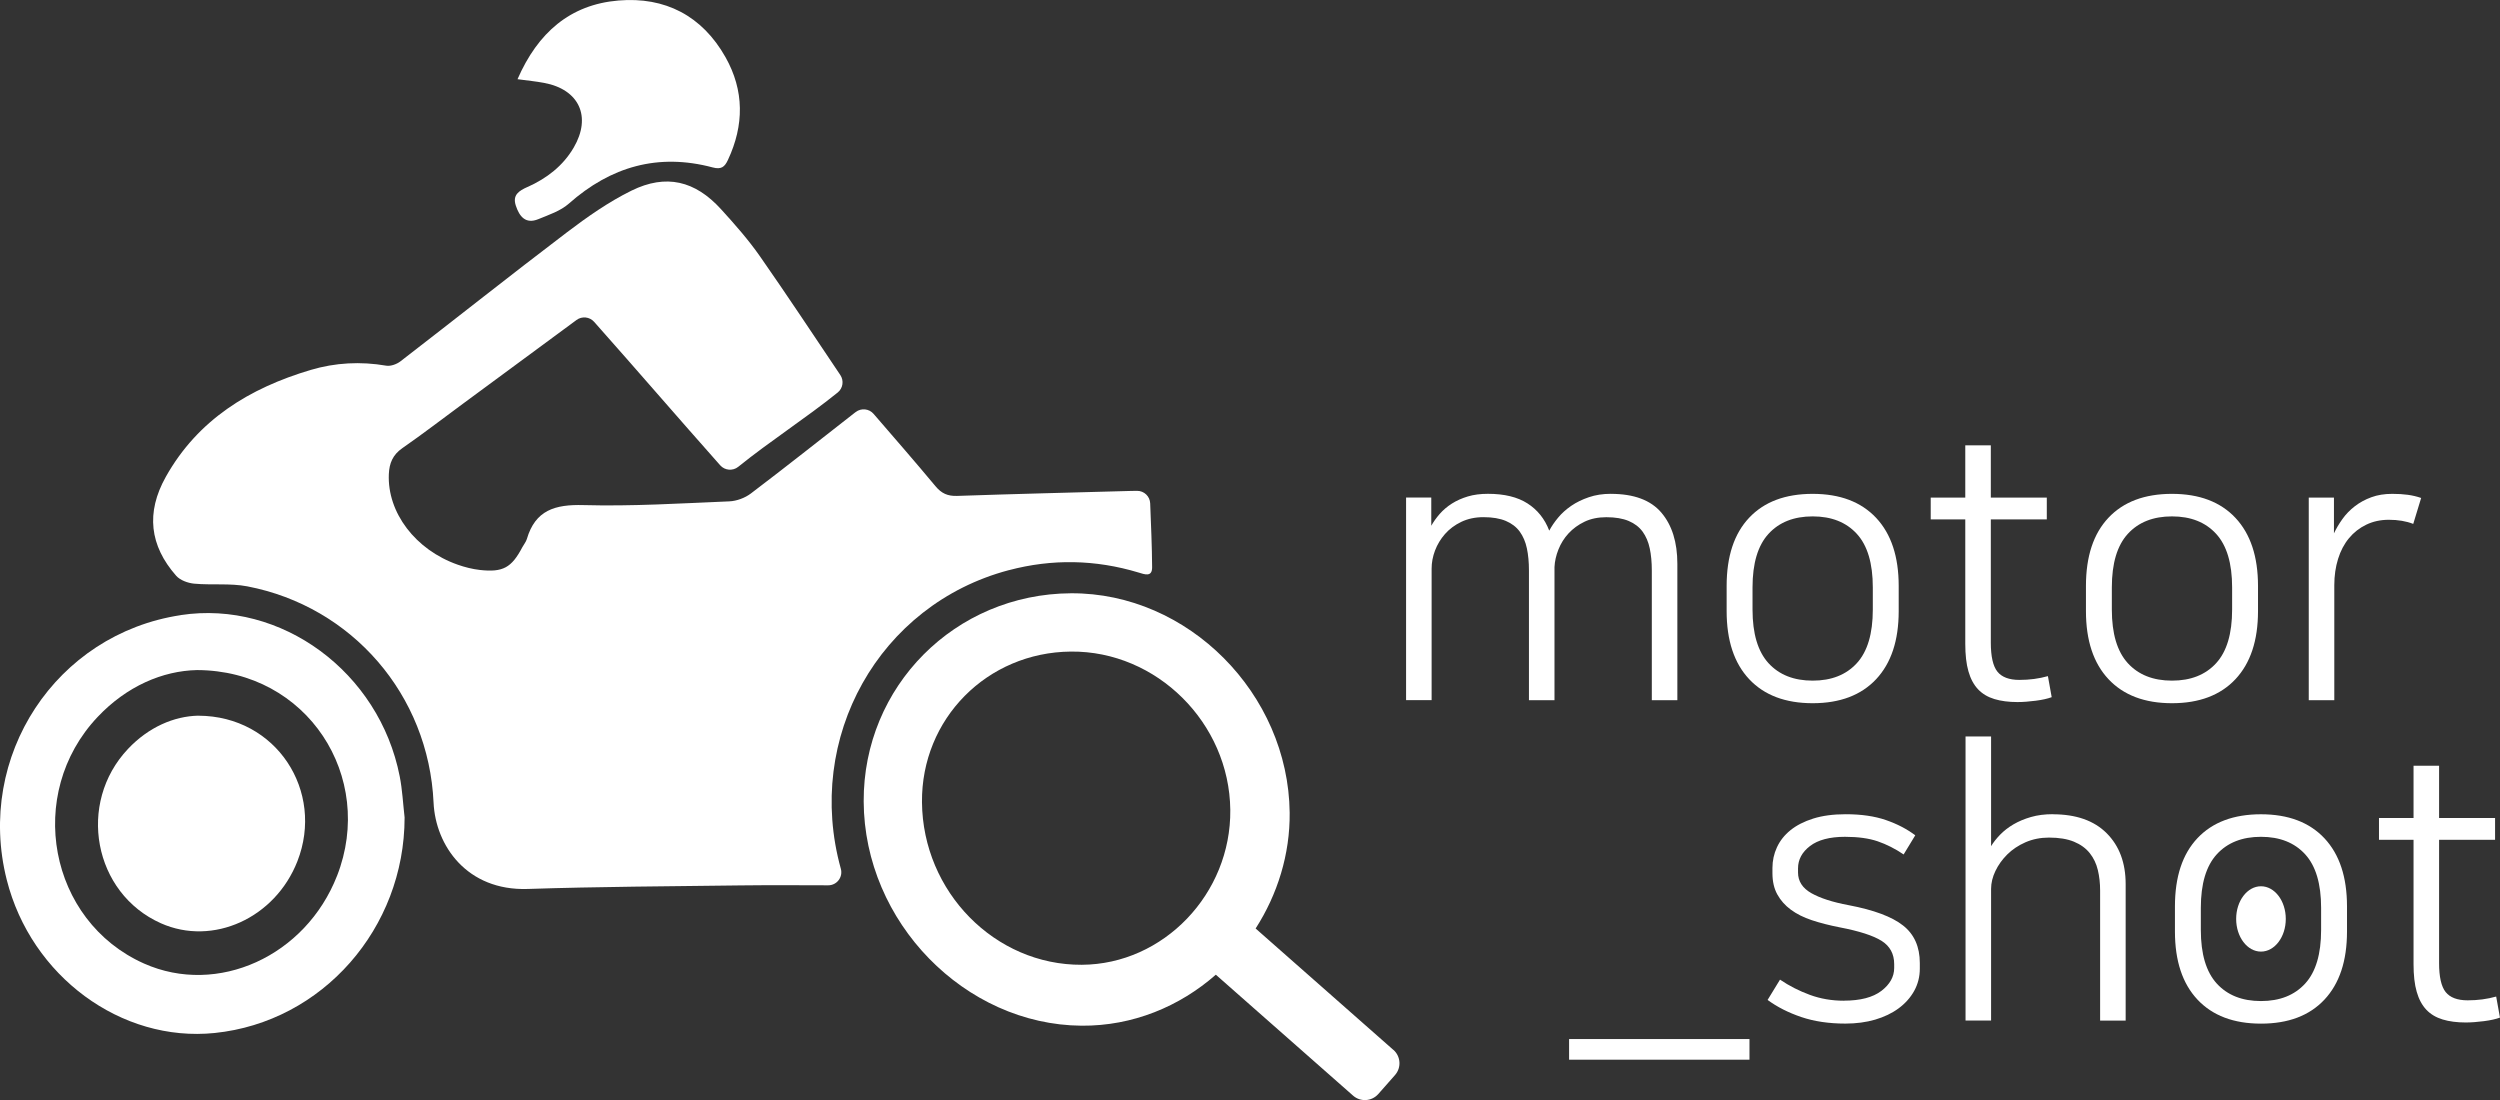 <?xml version="1.0" encoding="UTF-8"?>
<svg id="_레이어_2" data-name="레이어 2" xmlns="http://www.w3.org/2000/svg" viewBox="0 0 582.36 256.27">
  <rect x="0" y="0" width="582.36" height="256.27" fill="#333333" stroke="none"/>
  <defs>
    <style>
      .cls-1 {
        fill: #fff;
        stroke-width: 0px;
      }
    </style>
  </defs>
  <g id="_레이어_1-2" data-name="레이어 1">
    <g>
      <path class="cls-1" d="M46.2,166.71c-5.64.12-11.57,2.65-16.36,7.72-12,12.68-8.06,33.65,7.64,40.64,12.11,5.39,26.62-1.2,31.8-14.45,6.37-16.3-4.89-33.85-23.07-33.9Z"/>
      <path class="cls-1" d="M235.01,132.82c10.08-2.67,20.17-2.48,30.18.54,1.41.42,3.21,1.16,3.19-1.23-.03-4.93-.26-9.87-.45-14.87-.06-1.63-1.41-2.93-3.04-2.92-.47,0-.93,0-1.39.02-13.52.37-27.03.7-40.55,1.16-2.19.07-3.63-.57-5.04-2.27-4.71-5.66-9.55-11.21-14.41-16.84-1.05-1.22-2.88-1.41-4.16-.43-.09.07-.18.14-.28.21-8.04,6.27-16.02,12.61-24.14,18.76-1.37,1.04-3.32,1.77-5.03,1.84-11.33.47-22.67,1.18-33.99.87-6.6-.18-11.2,1.17-13.17,7.9-.2.68-.71,1.27-1.05,1.91-2.51,4.77-4.51,5.9-9.89,5.3-1.74-.2-3.49-.64-5.14-1.22-9.89-3.46-16.46-12.16-16.07-21.11.11-2.53.91-4.49,3.14-6.04,4.78-3.32,9.4-6.87,14.09-10.33,8.73-6.44,17.46-12.88,26.49-19.53,1.27-.94,3.05-.75,4.1.43,10.2,11.48,19.3,22.08,29.37,33.42,1.08,1.22,2.94,1.37,4.2.35,7.52-6.07,15.77-11.34,23.17-17.31,1.23-.99,1.49-2.76.61-4.07-6.28-9.34-12.36-18.55-18.68-27.6-2.73-3.91-5.91-7.52-9.13-11.05-6.02-6.6-12.77-8.26-20.82-4.31-5.35,2.63-10.35,6.15-15.12,9.77-13,9.87-25.78,20.03-38.71,30-.87.67-2.29,1.19-3.33,1.01-5.97-1.02-11.84-.71-17.6,1-14.22,4.23-26.27,11.58-33.73,24.89-4.68,8.35-3.76,16.04,2.41,23.05.93,1.05,2.72,1.7,4.18,1.84,4.12.38,8.38-.14,12.4.63,24.37,4.69,42.23,25.24,43.38,50.39.46,9.99,7.76,20.56,21.91,20.1,16.53-.54,33.08-.62,49.62-.83,6.7-.08,13.41-.04,20.4-.02,2.02,0,3.48-1.92,2.94-3.86h0c-8.48-30.53,8.93-61.55,39.12-69.55Z"/>
      <path class="cls-1" d="M42.12,143.29c-29.1,4.4-47.82,32.87-40.55,61.65,5.68,22.48,26.66,37.93,48.44,35.69,25.1-2.58,44.23-24.38,44.24-50.21-.37-3.2-.52-6.43-1.14-9.58-4.77-24.32-27.6-41.1-51-37.56ZM78.51,204.02c-7.32,18.73-27.83,28.05-44.96,20.43-22.19-9.88-27.77-39.52-10.8-57.45,6.78-7.17,15.15-10.74,23.14-10.91,25.71.07,41.63,24.89,32.62,47.94Z"/>
      <path class="cls-1" d="M122.9,43.54c-2.02.91-3.57,1.86-2.74,4.37.83,2.51,2.27,4.36,5.24,3.14,2.46-1.01,5.18-1.91,7.11-3.62,9.77-8.64,20.81-11.81,33.5-8.43,2,.53,2.79-.09,3.56-1.75,3.79-8.09,3.81-16.17-.57-23.93C163.57,3.69,154.94-.8,144.06.12c-11.28.95-18.78,7.5-23.51,18.33,2.36.32,4.29.5,6.19.86,8.18,1.52,11.11,7.87,6.9,15.07-2.5,4.28-6.29,7.17-10.73,9.17Z"/>
      <path class="cls-1" d="M324.58,244.57l-32.09-28.28c5.1-7.94,8.03-17.3,7.93-26.98-.29-27.72-23.65-51.26-50.94-51.11-26.99.15-48.41,21.66-48.29,48.5.13,28.13,23.58,52.02,50.75,52.23,11.96.09,22.86-4.49,31.28-11.88l31.97,28.17c1.72,1.52,4.35,1.35,5.87-.37l3.9-4.42c1.52-1.72,1.35-4.35-.37-5.87ZM214.77,186.86c-.17-19.41,15.15-34.9,34.68-35.08,19.99-.19,36.92,16.62,37.14,36.87.21,19.54-15.55,35.99-34.59,36.09-20.24.11-37.05-16.99-37.23-37.87Z"/>
    </g>
    <g>
      <g>
        <path class="cls-1" d="M375.24,115.04c5.37,0,9.29,1.46,11.77,4.38,2.48,2.92,3.72,6.89,3.72,11.91v31.78h-5.95v-30.2c0-1.93-.16-3.65-.48-5.16-.32-1.52-.88-2.82-1.66-3.9-.79-1.08-1.87-1.91-3.24-2.49-1.37-.58-3.11-.88-5.21-.88-1.93,0-3.62.35-5.08,1.05-1.46.7-2.7,1.61-3.72,2.71-1.02,1.11-1.81,2.36-2.36,3.76-.56,1.4-.86,2.77-.92,4.11v30.99h-5.95v-30.2c0-1.93-.16-3.65-.48-5.16-.32-1.52-.88-2.82-1.66-3.9-.79-1.08-1.87-1.91-3.24-2.49-1.37-.58-3.11-.88-5.21-.88-1.93,0-3.65.37-5.16,1.09-1.52.73-2.79,1.68-3.81,2.84-1.02,1.17-1.79,2.45-2.32,3.85s-.79,2.8-.79,4.2v30.64h-5.95v-47.19h5.87v6.57c.52-.93,1.18-1.85,1.97-2.76.79-.9,1.74-1.71,2.84-2.41,1.11-.7,2.35-1.25,3.72-1.66,1.37-.41,2.93-.61,4.68-.61,3.79,0,6.86.74,9.19,2.23,2.33,1.49,4.03,3.6,5.08,6.35.53-.99,1.21-2,2.06-3.02.84-1.02,1.87-1.94,3.06-2.76,1.2-.82,2.57-1.49,4.11-2.01,1.55-.53,3.25-.79,5.12-.79Z"/>
        <path class="cls-1" d="M422.25,115.04c6.36,0,11.29,1.87,14.79,5.6,3.5,3.74,5.25,9.02,5.25,15.85v5.87c0,6.83-1.75,12.11-5.25,15.85-3.5,3.73-8.43,5.6-14.79,5.6s-11.29-1.87-14.79-5.6c-3.5-3.73-5.25-9.02-5.25-15.85v-5.87c0-6.89,1.75-12.18,5.25-15.89,3.5-3.71,8.43-5.56,14.79-5.56ZM422.25,158.55c4.38,0,7.81-1.36,10.29-4.07,2.48-2.71,3.72-6.87,3.72-12.48v-5.17c0-5.6-1.24-9.76-3.72-12.47-2.48-2.71-5.91-4.07-10.29-4.07s-7.81,1.36-10.29,4.07c-2.48,2.71-3.72,6.87-3.72,12.47v5.17c0,5.6,1.24,9.76,3.72,12.48,2.48,2.71,5.91,4.07,10.29,4.07Z"/>
        <path class="cls-1" d="M457.8,120.99h-8.05v-5.08h8.05v-12.17h5.95v12.17h13.04v5.08h-13.04v28.72c0,3.21.51,5.46,1.53,6.74,1.02,1.28,2.73,1.93,5.12,1.93s4.55-.29,6.65-.88l.88,4.9c-.93.35-2.17.63-3.72.83-1.55.2-2.96.31-4.25.31-2.04,0-3.84-.23-5.38-.7-1.55-.47-2.82-1.23-3.81-2.28s-1.74-2.44-2.23-4.16c-.5-1.72-.74-3.87-.74-6.43v-28.98Z"/>
        <path class="cls-1" d="M505.95,115.04c6.36,0,11.29,1.87,14.79,5.6,3.5,3.74,5.25,9.02,5.25,15.85v5.87c0,6.83-1.75,12.11-5.25,15.85-3.5,3.73-8.43,5.6-14.79,5.6s-11.29-1.87-14.79-5.6c-3.5-3.73-5.25-9.02-5.25-15.85v-5.87c0-6.89,1.75-12.18,5.25-15.89,3.5-3.71,8.43-5.56,14.79-5.56ZM505.95,158.55c4.38,0,7.81-1.36,10.29-4.07,2.48-2.71,3.72-6.87,3.72-12.48v-5.17c0-5.6-1.24-9.76-3.72-12.47-2.48-2.71-5.91-4.07-10.29-4.07s-7.81,1.36-10.29,4.07c-2.48,2.71-3.72,6.87-3.72,12.47v5.17c0,5.6,1.24,9.76,3.72,12.48,2.48,2.71,5.91,4.07,10.29,4.07Z"/>
        <path class="cls-1" d="M562.15,122.04c-1.63-.64-3.53-.96-5.69-.96-1.93,0-3.68.38-5.25,1.14-1.58.76-2.92,1.81-4.03,3.15-1.11,1.34-1.96,2.95-2.54,4.82-.58,1.87-.88,3.91-.88,6.13v26.79h-5.95v-47.19h5.87v8.32c.52-1.11,1.18-2.22,1.97-3.33.79-1.11,1.75-2.1,2.89-2.98,1.14-.88,2.42-1.58,3.85-2.1,1.43-.53,3.05-.79,4.86-.79,1.34,0,2.55.07,3.63.22,1.08.15,2.12.39,3.11.74l-1.84,6.04Z"/>
      </g>
      <g>
        <path class="cls-1" d="M407.53,246.85h-42.02v-4.81h42.02v4.81Z"/>
        <path class="cls-1" d="M429.5,233.1c3.85,0,6.77-.76,8.76-2.28,1.98-1.52,2.98-3.3,2.98-5.34v-.88c0-2.39-.98-4.2-2.93-5.43-1.96-1.23-5.21-2.28-9.76-3.15-2.39-.47-4.55-1.02-6.48-1.66-1.93-.64-3.56-1.46-4.9-2.45-1.34-.99-2.39-2.17-3.15-3.55-.76-1.37-1.14-3.02-1.14-4.95v-1.23c0-1.69.35-3.3,1.05-4.81.7-1.52,1.75-2.85,3.15-3.98s3.17-2.04,5.3-2.71c2.13-.67,4.65-1.01,7.57-1.01,3.62,0,6.74.45,9.37,1.36,2.63.91,4.9,2.09,6.83,3.55l-2.71,4.46c-1.98-1.34-4-2.36-6.04-3.06-2.04-.7-4.58-1.05-7.62-1.05-3.56,0-6.27.72-8.14,2.14-1.87,1.43-2.8,3.17-2.8,5.21v.96c0,2.04,1.04,3.65,3.11,4.82,2.07,1.17,4.97,2.1,8.71,2.8,5.84,1.11,10.05,2.68,12.65,4.73,2.6,2.04,3.9,4.96,3.9,8.75v1.31c0,1.87-.44,3.59-1.31,5.17-.88,1.58-2.09,2.93-3.63,4.07-1.55,1.14-3.37,2.01-5.47,2.63-2.1.61-4.41.92-6.92.92-3.85,0-7.28-.51-10.29-1.53-3.01-1.02-5.62-2.35-7.84-3.98l2.89-4.73c2.16,1.46,4.48,2.64,6.96,3.55,2.48.91,5.12,1.36,7.92,1.36Z"/>
        <path class="cls-1" d="M478.18,189.68c5.43,0,9.62,1.47,12.56,4.42,2.95,2.95,4.42,6.9,4.42,11.86v31.78h-5.95v-30.29c0-1.69-.17-3.28-.53-4.77-.35-1.49-.98-2.8-1.88-3.94-.91-1.14-2.13-2.03-3.68-2.67-1.55-.64-3.49-.96-5.82-.96-1.98,0-3.81.37-5.47,1.09-1.66.73-3.08,1.68-4.25,2.84-1.17,1.17-2.09,2.45-2.76,3.85s-1.01,2.8-1.01,4.2v30.64h-5.95v-66.18h5.95v25.56c.53-.88,1.23-1.76,2.1-2.67.88-.9,1.91-1.71,3.11-2.41,1.2-.7,2.55-1.27,4.07-1.71,1.52-.44,3.21-.66,5.08-.66Z"/>
        <path class="cls-1" d="M526.68,189.68c6.36,0,11.29,1.87,14.79,5.6,3.5,3.74,5.25,9.02,5.25,15.85v5.87c0,6.83-1.75,12.11-5.25,15.85s-8.43,5.6-14.79,5.6-11.29-1.87-14.79-5.6-5.25-9.02-5.25-15.85v-5.87c0-6.89,1.75-12.18,5.25-15.89,3.5-3.71,8.43-5.56,14.79-5.56ZM526.68,233.19c4.38,0,7.81-1.36,10.29-4.07,2.48-2.71,3.72-6.87,3.72-12.48v-5.17c0-5.6-1.24-9.76-3.72-12.47-2.48-2.71-5.91-4.07-10.29-4.07s-7.81,1.36-10.29,4.07c-2.48,2.71-3.72,6.87-3.72,12.47v5.17c0,5.6,1.24,9.76,3.72,12.48,2.48,2.71,5.91,4.07,10.29,4.07Z"/>
        <path class="cls-1" d="M562.22,195.63h-8.05v-5.08h8.05v-12.17h5.95v12.17h13.04v5.08h-13.04v28.72c0,3.21.51,5.46,1.53,6.74,1.02,1.28,2.73,1.93,5.12,1.93s4.55-.29,6.65-.88l.88,4.9c-.93.35-2.17.63-3.72.83-1.55.2-2.96.31-4.25.31-2.04,0-3.84-.23-5.38-.7-1.55-.47-2.82-1.23-3.81-2.28s-1.74-2.44-2.23-4.16c-.5-1.72-.74-3.87-.74-6.43v-28.98Z"/>
      </g>
      <ellipse class="cls-1" cx="526.68" cy="214.06" rx="5.78" ry="7.61"/>
    </g>
  </g>
</svg>